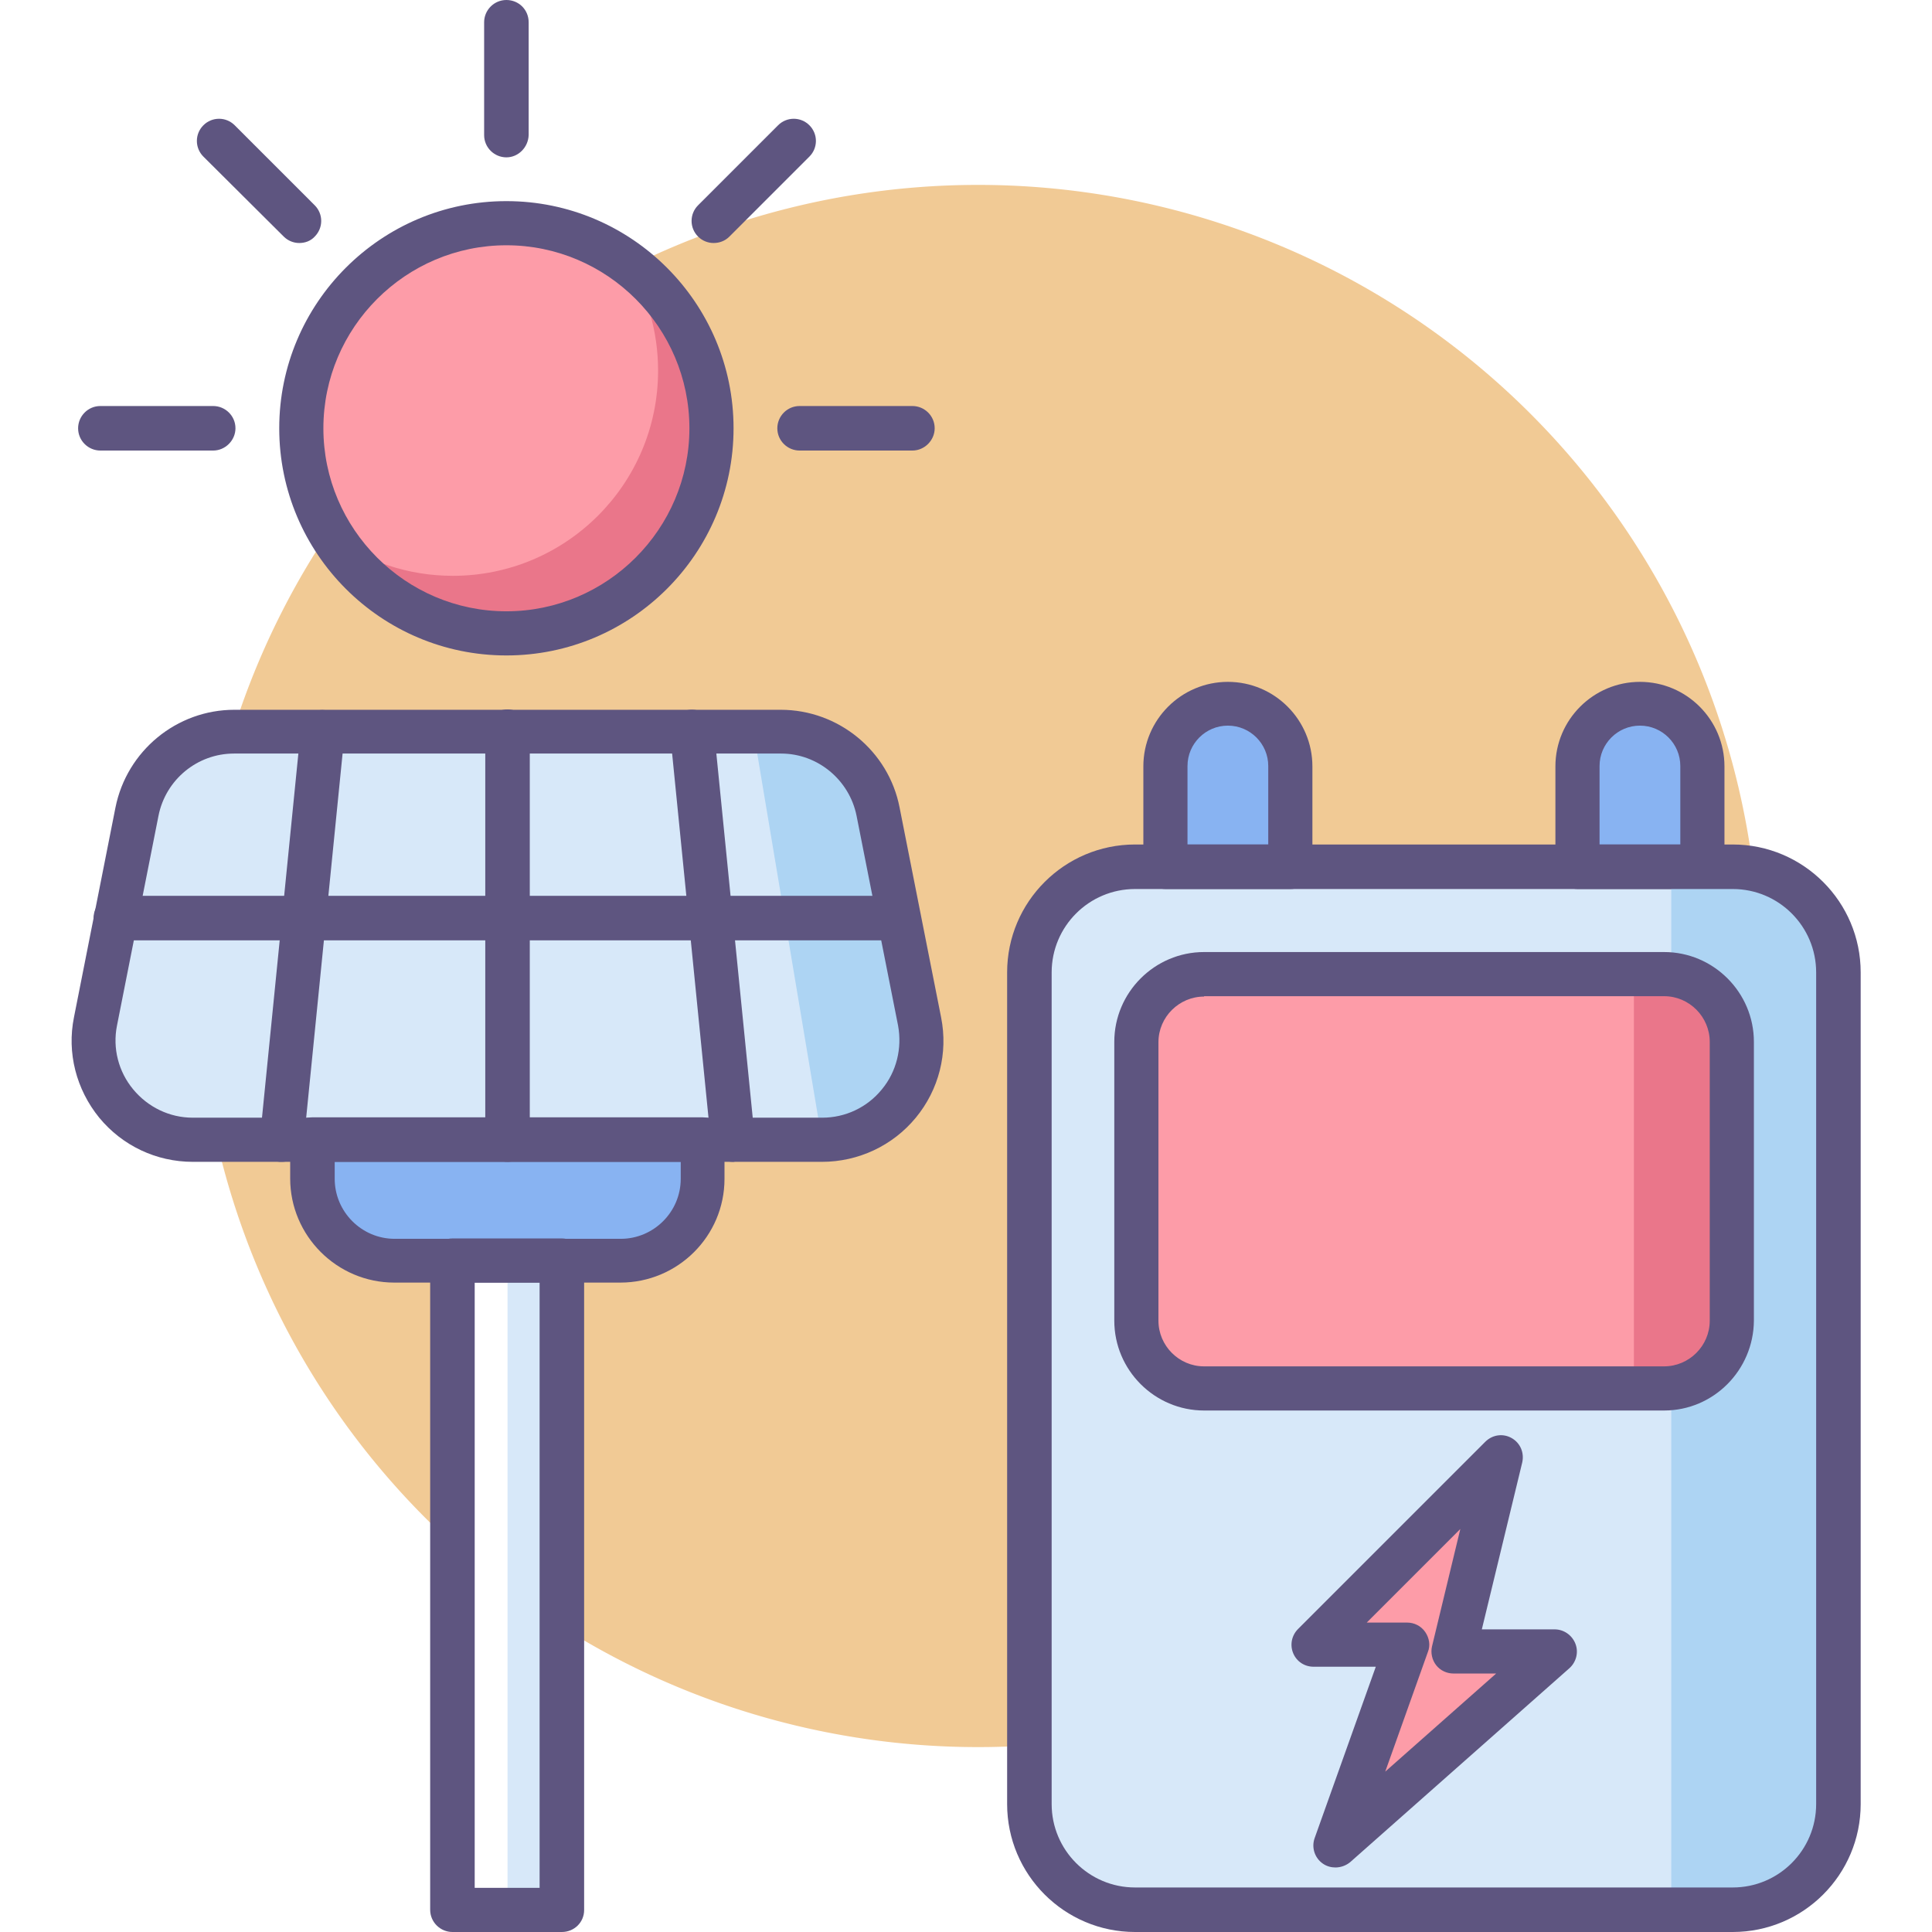 <?xml version="1.0" standalone="no"?><!DOCTYPE svg PUBLIC "-//W3C//DTD SVG 1.1//EN" "http://www.w3.org/Graphics/SVG/1.1/DTD/svg11.dtd"><svg filter="url(#saturation)" opacity="0.9" t="1689775889920" class="icon" viewBox="0 0 1024 1024" version="1.1" xmlns="http://www.w3.org/2000/svg" p-id="25703" xmlns:xlink="http://www.w3.org/1999/xlink" width="200" height="200"><path d="M518.4 512m-414 0a414 414 0 1 0 828 0 414 414 0 1 0-828 0Z" fill="#F0C48A" p-id="25704"></path><path d="M435.6 604H102.2c-33.2 0-58-30.2-51.6-62.8l22-111.2c4.8-24.6 26.4-42.4 51.6-42.4h289.6c25 0 46.6 17.8 51.6 42.4l22 111.2c6.2 32.6-18.6 62.8-51.8 62.8z" fill="#D3E6F8" p-id="25705"></path><path d="M399.4 387.8L435.6 604s50-3.4 51.6-62.8c1.4-59.2-33.6-138.8-33.6-138.8s-6.2-14.6-54.2-14.6z" fill="#A4CFF2" p-id="25706"></path><path d="M240 668.2h58v344.2h-58z" fill="#FFFFFF" p-id="25707"></path><path d="M269 668.2H298v344.2h-29zM171 387.8L149.4 604M366.8 387.8L388.4 604" fill="#D3E6F8" p-id="25708"></path><path d="M328.8 668.2h-119.8c-24 0-43.4-19.4-43.4-43.4V604h206.6v20.8c0 24-19.4 43.4-43.4 43.4z" fill="#7BABF1" p-id="25709"></path><path d="M435.6 615.8H102.2c-19.4 0-37.4-8.6-49.6-23.4-12.2-15-17.2-34.4-13.4-53.2l22-111.2c6-30 32.4-51.8 63-51.8h289.6c30.6 0 57.2 21.8 63 51.8l22 111.2c3.8 19-1.2 38.4-13.4 53.2-12.2 14.8-30.4 23.4-49.8 23.4zM124 399.4c-19.4 0-36.2 13.8-40 33l-22 111.2c-2.4 12 0.8 24.4 8.6 33.8 7.8 9.4 19.2 15 31.6 15h333.6c12.2 0 23.8-5.4 31.6-15 7.8-9.4 10.8-21.8 8.6-33.8l-22-111.2c-3.8-19-20.6-33-40-33H124z" fill="#4C4372" p-id="25710"></path><path d="M149.4 615.8h-1.2c-6.4-0.6-11.2-6.4-10.4-12.8l21.6-216.2c0.6-6.4 6.4-11.2 12.8-10.4 6.4 0.6 11.2 6.4 10.4 12.8l-21.6 216c-0.6 6-5.6 10.6-11.6 10.6zM388.4 615.8c-6 0-11-4.6-11.6-10.6l-21.6-216.2c-0.6-6.4 4-12.2 10.4-12.8 6.4-0.6 12.2 4 12.8 10.4L400 602.8c0.6 6.4-4 12.2-10.4 12.8-0.4 0.2-0.8 0.2-1.2 0.2zM269 615.8c-6.4 0-11.8-5.2-11.8-11.8V387.8c0-6.4 5.2-11.8 11.8-11.8 6.4 0 11.8 5.2 11.8 11.8V604c-0.2 6.6-5.4 11.8-11.8 11.8z" fill="#4C4372" p-id="25711"></path><path d="M474.2 498.4H61.4c-6.4 0-11.8-5.2-11.8-11.8s5.2-11.8 11.8-11.8h413c6.4 0 11.8 5.2 11.8 11.8s-5.4 11.8-12 11.8z" fill="#4C4372" p-id="25712"></path><path d="M328.8 679.8h-119.8c-30.4 0-55.2-24.8-55.2-55.2V604c0-6.4 5.2-11.8 11.8-11.8h206.6c6.4 0 11.8 5.2 11.8 11.8v20.8c0 30.4-24.8 55-55.2 55z m-151.4-64v9c0 17.4 14.2 31.8 31.8 31.8h119.8c17.4 0 31.8-14.2 31.8-31.8v-9H177.4z" fill="#4C4372" p-id="25713"></path><path d="M297.8 1024h-58c-6.4 0-11.8-5.2-11.8-11.8v-344c0-6.4 5.2-11.8 11.8-11.8h58c6.4 0 11.8 5.2 11.8 11.8v344.2c0 6.4-5.2 11.6-11.8 11.6z m-46.2-23.4H286V679.8h-34.4v320.8z" fill="#4C4372" p-id="25714"></path><path d="M268.4 227m-108.8 0a108.8 108.8 0 1 0 217.6 0 108.8 108.8 0 1 0-217.6 0Z" fill="#E8677D" p-id="25715"></path><path d="M268.4 118.2c-60 0-108.8 48.6-108.8 108.8 0 21 6 40.8 16.4 57.4 18 13 40 20.8 64 20.8 60 0 108.8-48.6 108.8-108.8 0-21-6-40.8-16.4-57.4-18-13-40.2-20.8-64-20.8z" fill="#FD919E" p-id="25716"></path><path d="M268.4 347.4c-66.4 0-120.4-54-120.4-120.4s54-120.4 120.4-120.4 120.4 54 120.4 120.4-54 120.4-120.4 120.4z m0-217.4c-53.4 0-97 43.6-97 97s43.6 97 97 97 97-43.6 97-97S321.8 130 268.4 130zM268.4 83.4c-6.4 0-11.8-5.2-11.8-11.8V11.8c0-6.4 5.2-11.8 11.8-11.8s11.8 5.2 11.8 11.8v59.8c-0.2 6.4-5.4 11.8-11.8 11.8zM378.2 128.8c-3 0-6-1.2-8.2-3.4-4.6-4.6-4.6-12 0-16.6l42.4-42.4c4.6-4.6 12-4.6 16.6 0 4.6 4.6 4.6 12 0 16.6l-42.4 42.4c-2.4 2.4-5.4 3.4-8.4 3.4zM158.6 128.8c-3 0-6-1.2-8.2-3.4L107.8 83c-4.6-4.6-4.6-12 0-16.6 4.6-4.6 12-4.6 16.6 0l42.4 42.4c4.6 4.6 4.6 12 0 16.6-2.2 2.4-5.2 3.4-8.2 3.4zM113 238.8H53.2c-6.4 0-11.8-5.2-11.8-11.8 0-6.4 5.2-11.8 11.8-11.8h59.8c6.4 0 11.8 5.2 11.8 11.8 0 6.4-5.4 11.8-11.8 11.8zM483.6 238.8h-59.8c-6.4 0-11.8-5.2-11.8-11.8 0-6.4 5.2-11.8 11.8-11.8h59.8c6.4 0 11.8 5.2 11.8 11.8 0 6.4-5.4 11.8-11.8 11.8z" fill="#4C4372" p-id="25717"></path><path d="M650.8 373c-18.2 0-33 14.8-33 33v53.2H684V406c0-18.2-14.8-33-33.2-33zM869.2 373c-18.2 0-33 14.8-33 33v53.2h66.2V406c0-18.2-14.8-33-33.2-33z" fill="#7BABF1" p-id="25718"></path><path d="M918.4 1012.2H601.6c-31 0-56-25-56-56V515.4c0-31 25-56 56-56h316.8c31 0 56 25 56 56v440.8c0 31-25 56-56 56z" fill="#D3E6F8" p-id="25719"></path><path d="M795.4 772.6l-99.2 99.2h49.6l-38 106.4 116.2-102.8h-53.6z" fill="#FD919E" p-id="25720"></path><path d="M707.8 989.8c-2.2 0-4.6-0.6-6.6-2-4.4-3-6.2-8.6-4.4-13.6l32.4-90.8h-33c-4.8 0-9-2.8-10.8-7.2-1.8-4.4-0.8-9.4 2.6-12.8l99.2-99.2c3.8-3.8 9.4-4.6 14-2 4.6 2.6 6.8 7.8 5.6 13l-21.4 88.4H824c4.8 0 9.2 3 11 7.6 1.8 4.6 0.4 9.8-3.2 13l-116.2 102.8c-2.2 1.8-5 2.8-7.8 2.8z m16.6-129.8h21.4c3.8 0 7.4 1.8 9.6 5 2.2 3.2 2.8 7.2 1.4 10.6l-22.6 63.4 58.8-52h-22.6c-3.6 0-7-1.6-9.2-4.4-2.2-2.8-3-6.6-2.2-10l15-62.2-49.6 49.6zM684 471.2h-66.2c-6.4 0-11.8-5.2-11.8-11.8v-53.2c0-24.8 20.2-44.8 44.8-44.8 24.8 0 44.8 20.2 44.8 44.8v53.2c0 6.4-5.2 11.8-11.6 11.8z m-54.6-23.6h42.8V406c0-11.8-9.6-21.4-21.4-21.4-11.8 0-21.4 9.6-21.4 21.4v41.6zM902.4 471.2h-66.2c-6.4 0-11.8-5.2-11.8-11.8v-53.2c0-24.8 20.2-44.8 44.8-44.8 24.8 0 44.8 20.2 44.8 44.8v53.2c0 6.4-5.2 11.8-11.6 11.8z m-54.6-23.6h42.8V406c0-11.8-9.6-21.4-21.4-21.4-11.8 0-21.4 9.6-21.4 21.4v41.6z" fill="#4C4372" p-id="25721"></path><path d="M885.8 1012.2h29.4c32.8 0 59.4-26.6 59.4-59.4v-434c0-32.8-26.6-59.4-59.4-59.4h-29.4v552.8z" fill="#A4CFF2" p-id="25722"></path><path d="M918.4 1024H601.6c-37.4 0-67.8-30.4-67.8-67.8V515.4c0-37.4 30.4-67.8 67.8-67.8h316.8c37.4 0 67.8 30.4 67.8 67.8v440.8c0 37.4-30.4 67.8-67.8 67.8zM601.6 471.2c-24.4 0-44.2 19.8-44.2 44.2v440.8c0 24.4 19.8 44.2 44.2 44.2h316.8c24.4 0 44.2-19.8 44.2-44.2V515.4c0-24.4-19.8-44.2-44.2-44.2H601.6z" fill="#4C4372" p-id="25723"></path><path d="M882 735.8H638.2c-19.8 0-35.8-16-35.8-35.8v-147.8c0-19.8 16-35.8 35.8-35.8H882c19.8 0 35.8 16 35.8 35.8V700c0 19.8-16 35.8-35.8 35.8z" fill="#FD919E" p-id="25724"></path><path d="M866 735.8h14.6c20.6 0 37.2-16.6 37.2-37.2v-144c0-20.6-16.6-37.2-37.2-37.2H866v218.4z" fill="#E8677D" p-id="25725"></path><path d="M882 747.6H638.2c-26.2 0-47.6-21.4-47.6-47.6v-147.8c0-26.2 21.4-47.6 47.6-47.6H882c26.2 0 47.6 21.4 47.6 47.6V700c-0.2 26.2-21.4 47.6-47.6 47.6zM638.2 528.2c-13.2 0-24.2 10.8-24.2 24.2V700c0 13.2 10.8 24.2 24.2 24.2H882c13.2 0 24.2-10.8 24.2-24.2v-147.8c0-13.2-10.8-24.2-24.2-24.2H638.2z" fill="#4C4372" p-id="25726"></path><filter id="saturation"><feColorMatrix type="saturate" values="0.8"/></filter></svg>